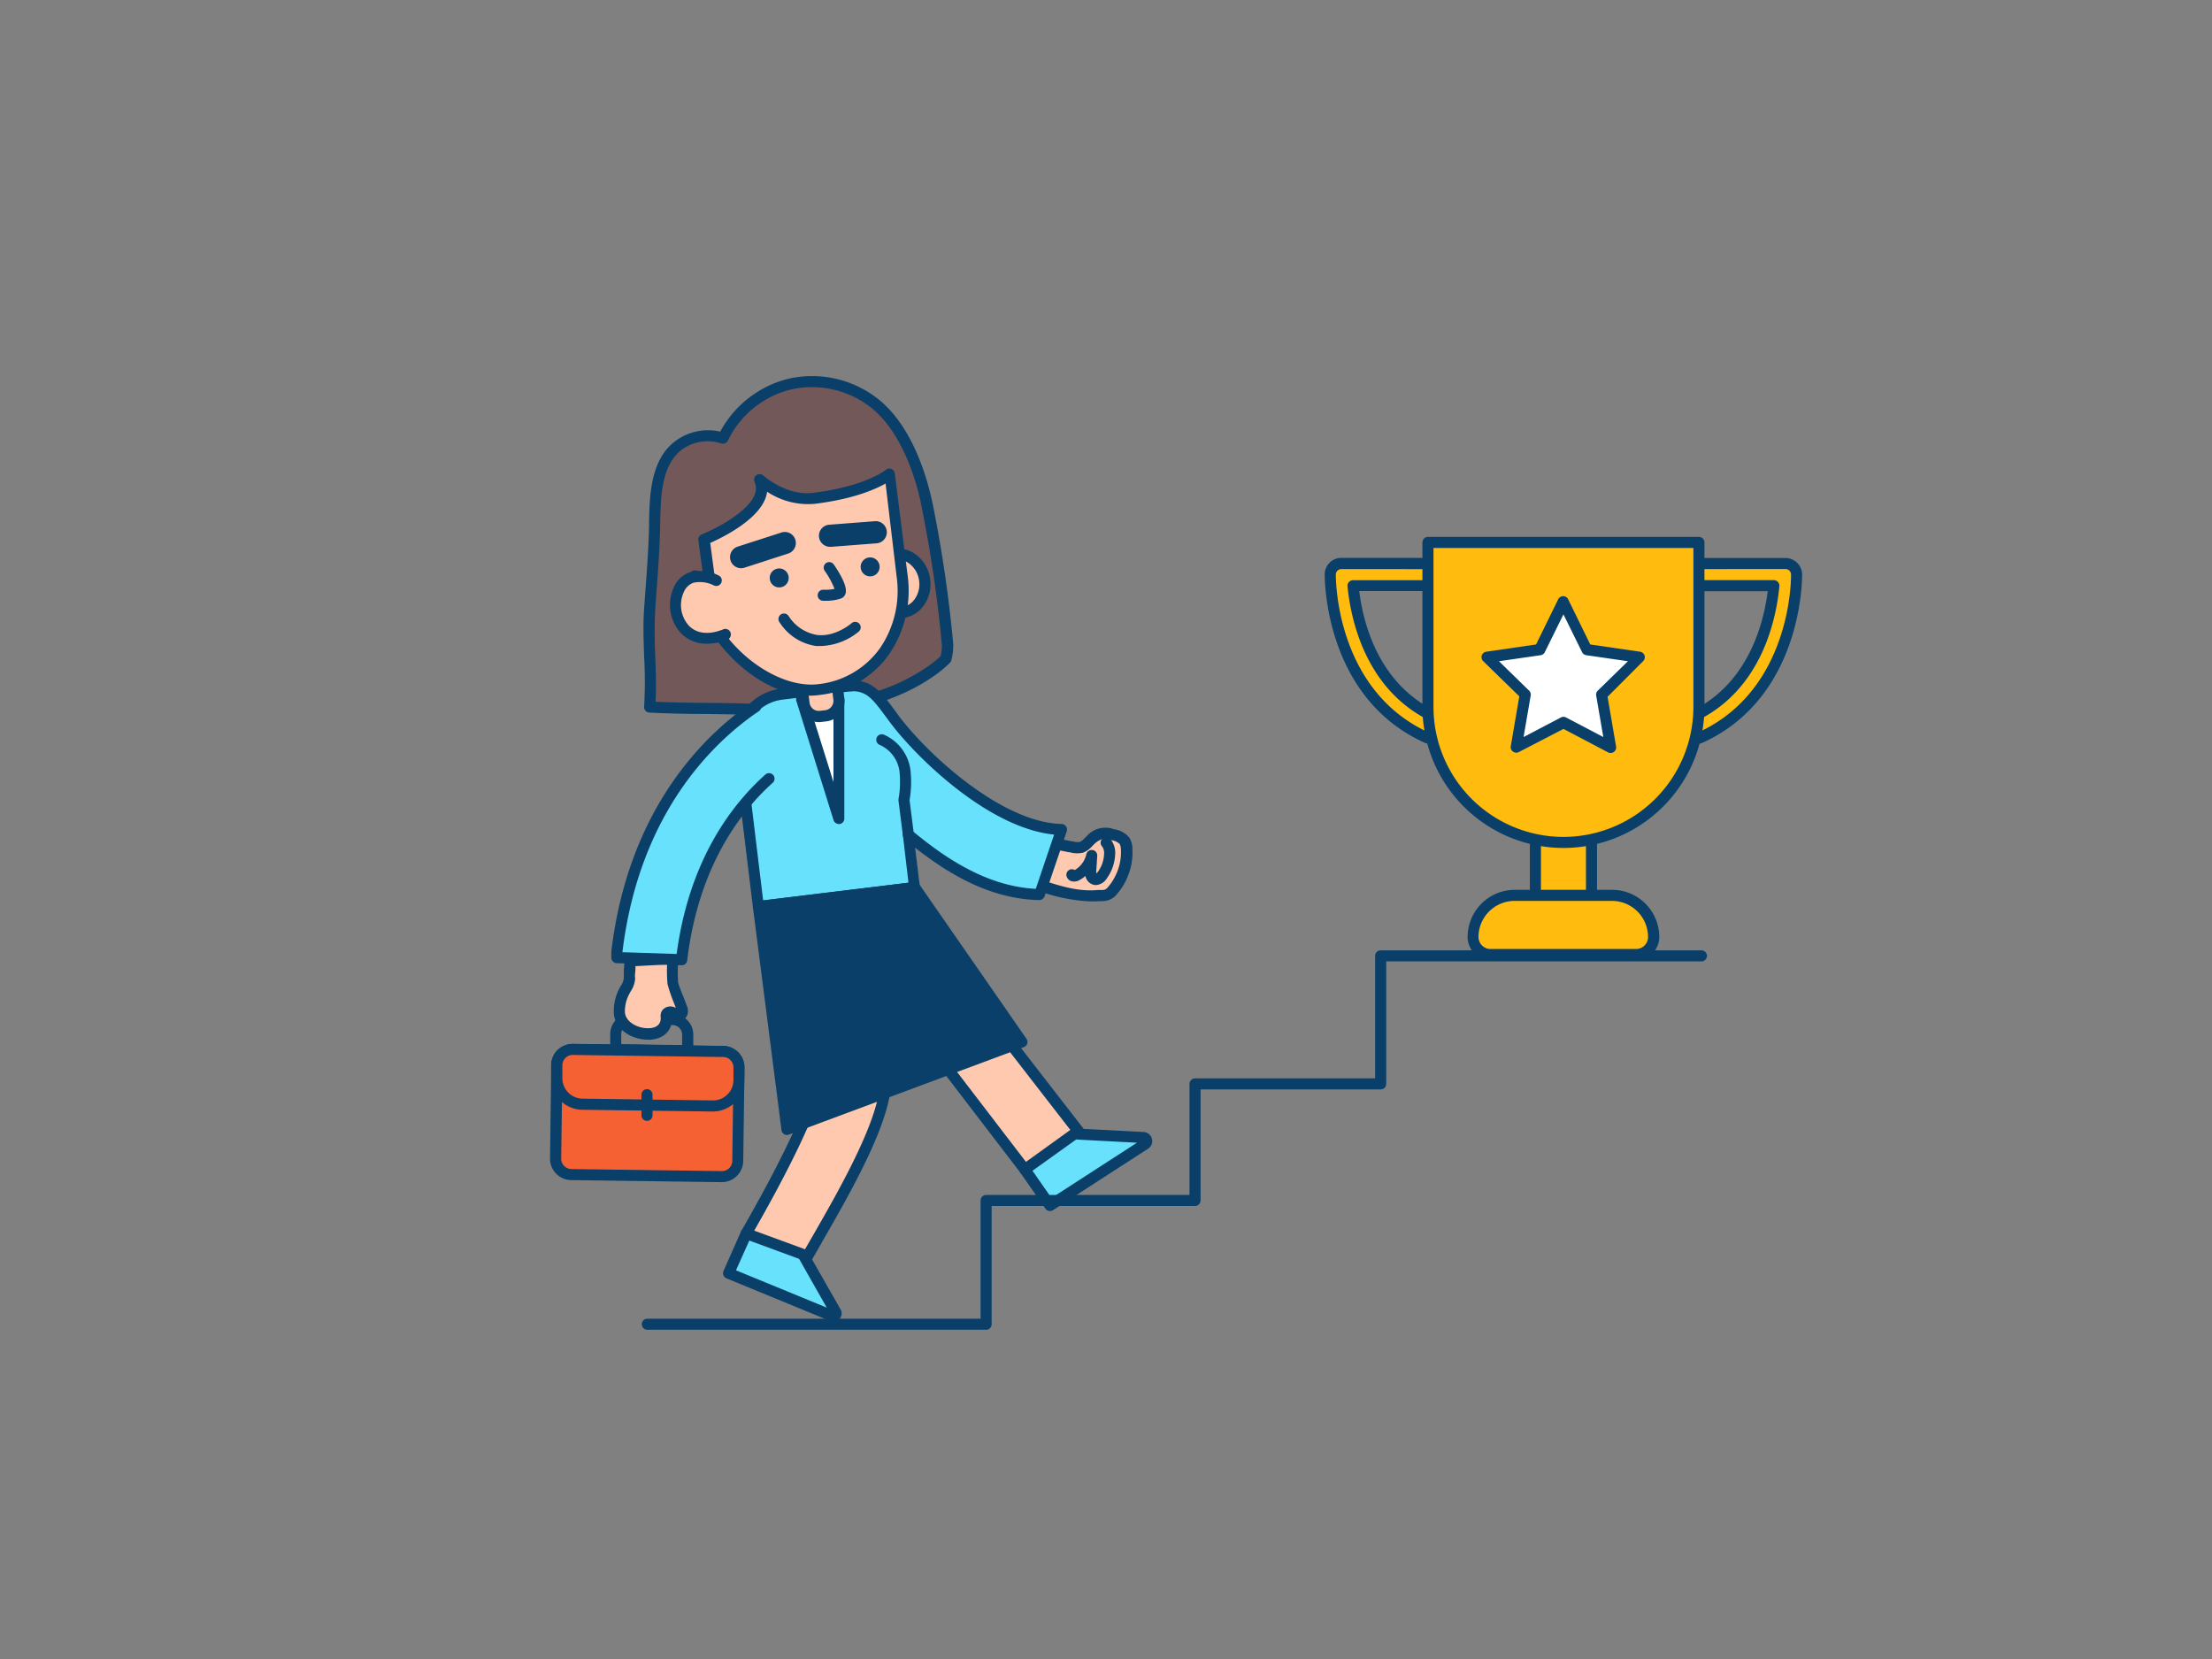 <svg xmlns="http://www.w3.org/2000/svg" viewBox="0 0 400 300"><rect x="0" y="0" width="400" height="300" fill="#808080" stroke="none"/><g id="_164_career_outline" data-name="#164_career_outline"><rect x="100.57" y="189.94" width="32.95" height="22.65" rx="2.88" transform="translate(2.76 -1.58) rotate(0.78)" fill="#f56132"/><path d="M130.52,213.77h-.05l-27.18-.37a3.88,3.88,0,0,1-3.83-3.93l.23-16.89a3.87,3.87,0,0,1,1.17-2.73,3.94,3.94,0,0,1,2.76-1.09l27.19.37a3.88,3.88,0,0,1,3.82,3.93l-.23,16.88A3.89,3.89,0,0,1,130.52,213.77Zm0-2a1.86,1.86,0,0,0,1.9-1.85l.23-16.89a1.88,1.88,0,0,0-1.85-1.9l-27.19-.37a1.78,1.78,0,0,0-1.33.53,1.88,1.88,0,0,0-.57,1.32l-.23,16.88a1.88,1.88,0,0,0,1.85,1.91Z" fill="#093f68"/><path d="M124.35,191h0l-13-.18a1,1,0,0,1-1-1l0-2.87a3.74,3.74,0,0,1,3.73-3.68h.05l7.56.11a3.73,3.73,0,0,1,3.68,3.77l0,2.87a1.05,1.05,0,0,1-.31.71A1,1,0,0,1,124.35,191Zm-12-2.17,11,.15,0-1.86a1.74,1.74,0,0,0-1.71-1.75l-7.56-.11a1.74,1.74,0,0,0-1.75,1.71Z" fill="#093f68"/><path d="M103.54,189.94h27.19a2.88,2.88,0,0,1,2.88,2.88v2.29a4.71,4.71,0,0,1-4.71,4.71H105.37a4.71,4.71,0,0,1-4.71-4.71v-2.29A2.88,2.88,0,0,1,103.54,189.94Z" transform="translate(2.67 -1.58) rotate(0.78)" fill="#f56132"/><path d="M128.89,201h-.08l-23.52-.32a5.71,5.71,0,0,1-5.63-5.78l0-2.3a3.87,3.87,0,0,1,1.17-2.73,3.94,3.94,0,0,1,2.76-1.09l27.19.37a3.88,3.88,0,0,1,3.82,3.93l0,2.29A5.72,5.72,0,0,1,128.89,201Zm-25.32-10.24a1.85,1.85,0,0,0-1.31.54,1.88,1.88,0,0,0-.57,1.32l0,2.29a3.7,3.7,0,0,0,3.66,3.76l23.52.32h0a3.68,3.68,0,0,0,3.76-3.65l0-2.3a1.88,1.88,0,0,0-1.85-1.9l-27.19-.37Z" fill="#093f68"/><path d="M117,202.69h0a1,1,0,0,1-1-1l0-3.74a1,1,0,0,1,1-1,1,1,0,0,1,1,1l0,3.74A1,1,0,0,1,117,202.69Z" fill="#093f68"/><path d="M137.61,71.62a18,18,0,0,1,5.69-2.27,18.23,18.23,0,0,1,15.46,4.1c4.89,4.3,7.64,11.8,8.92,18a239.6,239.6,0,0,1,3.68,25.15,10.79,10.79,0,0,1-.32,2.52s-9.63,10.45-32.25,9.26c-7.08-.38-14.2-.2-21.31-.54.46-5.93-.4-11.9,0-17.78.33-4.93.78-9.85.89-14.86s0-11.64,4.54-14.83a9,9,0,0,1,7.82-1.16A18.22,18.22,0,0,1,137.61,71.62Z" fill="#725858"/><path d="M142.39,129.49q-1.77,0-3.66-.09c-3.63-.19-7.35-.24-10.94-.29-3.39,0-6.9-.08-10.36-.25a1,1,0,0,1-.7-.33,1,1,0,0,1-.25-.74,80.37,80.37,0,0,0,0-9.05c-.1-2.86-.21-5.82,0-8.72.09-1.31.19-2.62.28-3.92.26-3.56.53-7.24.61-10.91l0-.72c.1-4.88.23-11.56,5-14.89a9.93,9.93,0,0,1,7.87-1.53,19.31,19.31,0,0,1,6.89-7.28h0a18.75,18.75,0,0,1,6-2.4,19.27,19.27,0,0,1,16.32,4.33c5.75,5.06,8.26,13.81,9.24,18.57a238.39,238.39,0,0,1,3.69,25.25,10.88,10.88,0,0,1-.34,2.86,1,1,0,0,1-.23.44C171.39,120.24,162.61,129.49,142.39,129.49Zm-23.85-2.58c3.1.13,6.23.17,9.27.2,3.62,0,7.36.1,11,.29,20.26,1.07,29.9-7.41,31.29-8.76a8.45,8.45,0,0,0,.23-1.93,234.43,234.43,0,0,0-3.66-25C166,88,163.61,79.05,158.1,74.2a17.23,17.23,0,0,0-14.6-3.87,16.76,16.76,0,0,0-5.37,2.15h0a17.16,17.16,0,0,0-6.5,7.18,1,1,0,0,1-1.22.52,7.9,7.9,0,0,0-6.93,1c-3.89,2.75-4,8.6-4.1,13.3l0,.73c-.08,3.71-.35,7.42-.61,11-.1,1.31-.19,2.61-.28,3.91a83.5,83.5,0,0,0,0,8.52C118.59,121.36,118.69,124.14,118.54,126.91Z" fill="#093f68"/><path d="M187.54,151.78c2,.46,4,.83,6,1.24a4.29,4.29,0,0,0,2.1.14,4.73,4.73,0,0,0,1.5-1.18,3.5,3.5,0,0,1,4.07-1.09,3.32,3.32,0,0,1,2.17,1.11,2.91,2.91,0,0,1,.39,1.42,10.7,10.7,0,0,1-1.15,5.47,10,10,0,0,1-1.61,2.32c-.67.71-1.36.61-2.3.7-4.88.47-9.27-1.57-13.85-2.89C184.9,159,187.29,152.46,187.54,151.78Z" fill="#ffc9b0"/><path d="M197.22,163a31,31,0,0,1-9.67-2c-1-.33-2-.65-3-.94h0a1,1,0,0,1-.68-1.24,1.11,1.11,0,0,1,.12-.27c.18-.39.94-2.4,2.59-6.94a1.1,1.1,0,0,1,1.2-.72c1.27.29,2.55.55,3.84.81l2.09.42.19,0a3.21,3.21,0,0,0,1.4.13,2.72,2.72,0,0,0,.78-.63l.36-.34a4.49,4.49,0,0,1,5-1.33,4.29,4.29,0,0,1,2.78,1.53,3.75,3.75,0,0,1,.55,1.91,11.51,11.51,0,0,1-1.25,6,11.14,11.14,0,0,1-1.77,2.56,3.32,3.32,0,0,1-2.5,1l-.44,0C198.23,163,197.72,163,197.22,163Zm-11.08-4.61c.68.21,1.36.44,2,.66,3.5,1.15,6.82,2.23,10.39,1.89l.5,0c.69,0,.9-.07,1.18-.36a8.93,8.93,0,0,0,1.43-2.09,9.44,9.44,0,0,0,1.05-4.94,2.06,2.06,0,0,0-.22-.93,2.61,2.61,0,0,0-1.55-.69,4.07,4.07,0,0,0-1.74-.15,4,4,0,0,0-1.44,1,4,4,0,0,0-.29.29,4.15,4.15,0,0,1-1.59,1.11,4.72,4.72,0,0,1-2.43-.07l-.18,0c-.69-.15-1.38-.28-2.08-.42l-3-.63C187.2,155.62,186.58,157.31,186.14,158.37Zm1.4-6.59.93.34Z" fill="#093f68"/><path d="M145.31,228.47,134.94,223c9.07-15.73,13.86-26.86,13.46-30.81-.32-3.14,10.82-6.49,11.71,2.33C161,202.93,149.07,221.49,145.31,228.47Z" fill="#ffc9b0"/><path d="M145.31,229.47a1,1,0,0,1-.46-.12l-10.37-5.43a1,1,0,0,1-.5-.6,1,1,0,0,1,.1-.78c8.72-15.14,13.71-26.44,13.32-30.21a3.28,3.28,0,0,1,1.63-2.88,9,9,0,0,1,8.24-.92c1.55.7,3.47,2.29,3.83,5.93.73,7.22-7.12,20.87-12.31,29.89-1,1.82-1.95,3.38-2.6,4.59A1,1,0,0,1,145.31,229.47Zm-9-6.83,8.58,4.49c.59-1.08,1.33-2.35,2.15-3.77,4.75-8.27,12.72-22.12,12.05-28.7-.21-2.16-1.11-3.61-2.66-4.31a6.88,6.88,0,0,0-6.25.73c-.63.45-.83.85-.81,1C150,197.75,141.69,213.27,136.33,222.64Z" fill="#093f68"/><polygon points="185.32 211.48 146.29 160.54 153.67 151.23 195.48 205.17 185.32 211.48" fill="#ffc9b0"/><path d="M185.33,212.48a1,1,0,0,1-.8-.4l-39-50.93a1,1,0,0,1,0-1.23l7.37-9.31a.85.85,0,0,1,.79-.38,1,1,0,0,1,.79.38l41.81,53.95a1,1,0,0,1,.19.79,1,1,0,0,1-.46.67l-10.15,6.31A1,1,0,0,1,185.33,212.48Zm-37.77-51.93,38,49.6,8.44-5.24-40.35-52.06Z" fill="#093f68"/><path d="M161.41,129.59c-3.07-4.18-4.34-6-8.54-5.46l-11.5,1.4a8.81,8.81,0,0,0-7.69,9.82l3.48,28.58,28.27-3.44L164.27,151c6.92,5.71,14.76,10.6,23.73,10.79L192,150C180.4,149.76,166.49,136.65,161.41,129.59Z" fill="#68e1fd"/><path d="M137.15,164.93a1,1,0,0,1-1-.88l-3.48-28.58a9.84,9.84,0,0,1,8.57-10.94l11.5-1.4c4.75-.57,6.39,1.68,9.38,5.76l.08.11h0c4.94,6.86,18.74,19.76,29.78,20a1,1,0,0,1,.79.43,1,1,0,0,1,.13.89l-4,11.76a1.06,1.06,0,0,1-1,.68c-9-.19-16.57-4.88-22.42-9.47l.86,7.08a1,1,0,0,1-.21.74,1,1,0,0,1-.66.37l-28.27,3.44Zm17-39.89a10,10,0,0,0-1.17.08l-11.5,1.4a7.83,7.83,0,0,0-6.82,8.71L138,162.82l26.28-3.2-1-8.53a1,1,0,0,1,1.63-.9c5.68,4.7,13.32,10.08,22.39,10.54l3.32-9.81c-12.1-1.18-25.56-14.55-30-20.74l-.09-.11C157.91,126.52,156.83,125,154.16,125Z" fill="#093f68"/><polygon points="144.97 126.44 151.73 148.02 151.69 126.44 144.97 126.44" fill="#fff"/><path d="M151.73,149a1,1,0,0,1-1-.7L144,126.74a1,1,0,0,1,.15-.89,1,1,0,0,1,.8-.41h6.73a1,1,0,0,1,1,1l0,21.58a1,1,0,0,1-.85,1Zm-5.4-21.58,4.39,14,0-14Z" fill="#093f68"/><path d="M145.32,123.18h6.34a0,0,0,0,1,0,0v3.65a2.69,2.69,0,0,1-2.69,2.69h-1a2.69,2.69,0,0,1-2.69-2.69v-3.65A0,0,0,0,1,145.32,123.18Z" transform="translate(-14.18 18.86) rotate(-6.94)" fill="#ffc9b0"/><path d="M148.06,130.58a3.69,3.69,0,0,1-3.65-3.25l-.45-3.62a1,1,0,0,1,.21-.74,1,1,0,0,1,.67-.38l6.29-.76a1,1,0,0,1,1.12.87l.44,3.62a3.7,3.7,0,0,1-3.22,4.12h0l-.95.11A3.55,3.55,0,0,1,148.06,130.58Zm1.29-1.14h0Zm-3.28-5,.32,2.63a1.69,1.69,0,0,0,.64,1.13,1.65,1.65,0,0,0,1.25.34l.95-.11a1.7,1.7,0,0,0,1.47-1.89l-.32-2.63Z" fill="#093f68"/><ellipse cx="162.5" cy="105.52" rx="4.75" ry="5.31" transform="translate(-11.56 20.4) rotate(-6.94)" fill="#ffc9b0"/><path d="M162.62,111.82a6.14,6.14,0,0,1-5.83-5.61,6.63,6.63,0,0,1,1.1-4.59,5.41,5.41,0,0,1,8.15-1,6.59,6.59,0,0,1,2.17,4.19h0a6.61,6.61,0,0,1-1.1,4.59,5.47,5.47,0,0,1-3.85,2.37A4.58,4.58,0,0,1,162.62,111.82Zm-.24-10.61a2.69,2.69,0,0,0-.4,0,3.5,3.5,0,0,0-2.45,1.53,4.61,4.61,0,0,0-.76,3.2A4.08,4.08,0,0,0,163,109.8a3.48,3.48,0,0,0,2.45-1.53,4.62,4.62,0,0,0,.76-3.21h0a4.62,4.62,0,0,0-1.51-2.92A3.49,3.49,0,0,0,162.38,101.21Z" fill="#093f68"/><path d="M148.09,124.71c-10.35,1.26-21.18-10.39-22.42-20.58l2.58.63-1-7.2s12.55-5,10.11-10.83c0,0,4.36,4.06,9.82,3.38,10.05-1.25,13.66-4.39,13.66-4.39l2.25,18.43C164.37,114.34,158.45,123.45,148.09,124.71Z" fill="#ffc9b0"/><path d="M146.56,125.8c-10.38,0-20.66-11.52-21.88-21.55a1,1,0,0,1,1.23-1.09l1.15.28-.77-5.75a1,1,0,0,1,.63-1.06c2.18-.87,8.16-3.85,9.52-7.09a3,3,0,0,0,0-2.42,1,1,0,0,1,1.6-1.12s4.12,3.73,9,3.12c9.54-1.18,13.1-4.13,13.13-4.15a1,1,0,0,1,1-.18,1,1,0,0,1,.63.81L164.12,104a20.45,20.45,0,0,1-3.35,14.33,17.73,17.73,0,0,1-12.56,7.34A13,13,0,0,1,146.56,125.8ZM126.9,105.46c2.16,10.92,13.21,19.21,21.07,18.26h0a15.78,15.78,0,0,0,11.17-6.52,18.4,18.4,0,0,0,3-12.93l-2-16.83c-1.93,1.09-5.9,2.81-12.74,3.66a13.38,13.38,0,0,1-8.68-2.18,5.54,5.54,0,0,1-.38,1.39c-1.66,3.94-7.78,6.93-9.91,7.87l.86,6.45a1,1,0,0,1-1.23,1.1Z" fill="#093f68"/><ellipse cx="140.9" cy="104.51" rx="1.72" ry="1.72" transform="translate(-11.59 17.79) rotate(-6.94)" fill="#093f68"/><circle cx="157.35" cy="102.51" r="1.72" fill="#093f68"/><path d="M149.32,108.64h-.46a1,1,0,0,1-1-1,1,1,0,0,1,1.05-1,8,8,0,0,0,2-.15,15.33,15.33,0,0,0-1.78-3.27,1,1,0,1,1,1.65-1.13c1.18,1.71,2.5,4,2.12,5.25a1.37,1.37,0,0,1-.83.89A8.23,8.23,0,0,1,149.32,108.64Z" fill="#093f68"/><path d="M134,102.75a2,2,0,0,1-.61-3.9l7.81-2.52a2,2,0,1,1,1.23,3.8l-7.81,2.53A2.21,2.21,0,0,1,134,102.75Z" fill="#093f68"/><path d="M150.17,98.88a2,2,0,0,1-.15-4l8.19-.63a2,2,0,0,1,.3,4l-8.18.63Z" fill="#093f68"/><path d="M129.54,105s-4.88-2.57-6.82,1.74,1.23,10.87,8.44,8" fill="#ffc9b0"/><path d="M127.82,116.4a6.34,6.34,0,0,1-4.7-1.92,7.55,7.55,0,0,1-1.31-8.17,4.87,4.87,0,0,1,2.91-2.81,7.5,7.5,0,0,1,5.29.59,1,1,0,0,1-.93,1.77,5.53,5.53,0,0,0-3.72-.47,3,3,0,0,0-1.73,1.74,5.57,5.57,0,0,0,.93,6c1.42,1.48,3.64,1.72,6.23.67a1,1,0,0,1,.75,1.86A10.1,10.1,0,0,1,127.82,116.4Z" fill="#093f68"/><path d="M148.48,116.82c-.29,0-.59,0-.89,0a9.44,9.44,0,0,1-6.59-4.24,1,1,0,1,1,1.61-1.18,7.56,7.56,0,0,0,5.2,3.43c3.29.36,6.11-2.08,6.14-2.1a1,1,0,1,1,1.32,1.5A11.37,11.37,0,0,1,148.48,116.82Z" fill="#093f68"/><path d="M185.33,211.48l4.54,6.52,17.23-11.13a.64.64,0,0,0-.43-1.16l-12.42-.66Z" fill="#68e1fd"/><path d="M189.87,219a1,1,0,0,1-.82-.43l-4.55-6.52a1,1,0,0,1,.24-1.38l8.93-6.43a1,1,0,0,1,.63-.19l12.37.65a1.65,1.65,0,0,1,1.59,1.08,1.63,1.63,0,0,1-.57,1.89l-17.28,11.17A1,1,0,0,1,189.87,219Zm-3.16-7.29,3.43,4.93,15.46-10-11-.58Z" fill="#093f68"/><path d="M134.94,223l-3.18,7.17,18.77,7.73a.47.47,0,0,0,.59-.67L145.2,226.8Z" fill="#68e1fd"/><path d="M150.71,239a1.36,1.36,0,0,1-.56-.11l-18.77-7.72a1,1,0,0,1-.55-.55,1,1,0,0,1,0-.78l3.18-7.18a1,1,0,0,1,1.26-.53l10.25,3.76a1,1,0,0,1,.53.45L152,236.78a1.43,1.43,0,0,1-.17,1.69A1.46,1.46,0,0,1,150.71,239Zm-17.62-9.29,16.41,6.75-5-8.82-9-3.31Z" fill="#093f68"/><path d="M114,173.72c-.13,1-.14,2.1-.19,3.15a7.16,7.16,0,0,1-1.1,2.63,7.59,7.59,0,0,0-.71,3.57c.22,4.4,8.65,5.55,8.47,1a1.31,1.31,0,0,1,.09-.71c.25-.41.88-.27,1.32-.07s1,.4,1.36,0a1.11,1.11,0,0,0,0-1.06c-.51-1.48-1.18-2.93-1.58-4.45a21,21,0,0,1,.08-4.33Z" fill="#ffc9b0"/><path d="M117.11,188c-2.89,0-6-1.89-6.11-4.85a8.73,8.73,0,0,1,.8-4c.14-.31.3-.59.46-.87a3.16,3.16,0,0,0,.55-1.39c0-.31,0-.61,0-.92,0-.75.06-1.53.16-2.3a1,1,0,0,1,.95-.88l7.72-.28h.06a1,1,0,0,1,1,1,1.15,1.15,0,0,1-.08.41,33.71,33.71,0,0,0,0,3.74,28.27,28.27,0,0,0,1,2.69c.21.54.42,1.08.61,1.63a2.08,2.08,0,0,1-.18,2c-.32.38-1.08.92-2.53.25,0,2.2-1.58,3.68-4.08,3.79Zm-2.2-13.29c0,.43,0,.86-.06,1.3s0,.63,0,1a4.78,4.78,0,0,1-.81,2.28c-.13.23-.26.46-.38.71A6.69,6.69,0,0,0,113,183c.09,1.83,2.37,3,4.31,2.93.83,0,2.23-.33,2.17-1.89a2,2,0,0,1,.22-1.26,1.88,1.88,0,0,1,2.51-.51c-.16-.44-.33-.88-.5-1.31a28.66,28.66,0,0,1-1-3,27.39,27.39,0,0,1-.08-3.55Zm6.87-.25Zm0,0Zm0,0Zm.14,0h0Zm0,0Z" fill="#093f68"/><path d="M139,140.85c-5.94,5.35-13.68,15.44-15.75,32.7l-11.73-.38s0-.68,0-1c3.15-26.23,17.52-39.23,25.11-44.36" fill="#68e1fd"/><path d="M123.27,174.55h0l-11.72-.38a1,1,0,0,1-1-1c0-.08,0-.75,0-1.15,3.16-26.32,17.36-39.54,25.55-45.07a1,1,0,0,1,1.12,1.66c-7.9,5.33-21.59,18.09-24.67,43.58l9.81.32c2.25-16.91,9.89-26.94,16-32.41a1,1,0,1,1,1.33,1.49c-5.92,5.33-13.4,15.22-15.42,32.07A1,1,0,0,1,123.27,174.55Z" fill="#093f68"/><path d="M164.27,152a1,1,0,0,1-1-.88l-.79-6.31a1,1,0,0,1,0-.3,18,18,0,0,0,.16-5.14,6.11,6.11,0,0,0-3.54-4.66,1,1,0,0,1-.58-1.29,1,1,0,0,1,1.29-.58,8.13,8.13,0,0,1,4.8,6.19,19.69,19.69,0,0,1-.13,5.67l.78,6.17a1,1,0,0,1-.87,1.12Z" fill="#093f68"/><polygon points="137.16 163.93 142.32 204.24 184.81 188.42 165.43 160.49 137.16 163.93" fill="#093f68"/><path d="M142.32,205.24a1,1,0,0,1-1-.88l-5.17-40.3a1,1,0,0,1,.87-1.12l28.27-3.44a1,1,0,0,1,.95.42l19.38,27.93a1,1,0,0,1,.13.87,1,1,0,0,1-.6.63l-42.49,15.82A.84.84,0,0,1,142.32,205.24Zm-4-40.44,4.87,38.06,40.1-14.93L165,161.56Z" fill="#093f68"/><path d="M200.07,152.51a3,3,0,0,1,.56,2.09,6.82,6.82,0,0,1-1.26,3.64c-.33.46-.85.92-1.4.78a1.09,1.09,0,0,1-.7-.77,3,3,0,0,1-.05-1.08l.16-2.47a5.46,5.46,0,0,1-2.73,3.59c-.29.15-.77.21-.86-.11" fill="#ffc9b0"/><path d="M198.18,160.05a1.53,1.53,0,0,1-.47-.07,2,2,0,0,1-1.4-1.45c0-.05,0-.1,0-.15a6,6,0,0,1-1.15.79,1.87,1.87,0,0,1-1.55.13,1.31,1.31,0,0,1-.74-.85,1,1,0,0,1,.69-1.23,1,1,0,0,1,.79.11,4.42,4.42,0,0,0,2.09-2.84,1,1,0,0,1,1.12-.78,1,1,0,0,1,.86,1l-.16,2.48a2.57,2.57,0,0,0,0,.74h0a1.25,1.25,0,0,0,.31-.33,5.8,5.8,0,0,0,1.08-3.11,2.12,2.12,0,0,0-.31-1.38,1,1,0,1,1,1.5-1.31,3.83,3.83,0,0,1,.81,2.78,7.94,7.94,0,0,1-1.45,4.18A2.54,2.54,0,0,1,198.18,160.05Zm.11-2h0Z" fill="#093f68"/><path d="M306.65,133.54a2,2,0,0,1-1.82-1.17,2,2,0,0,1,1-2.65c12.11-5.5,14.48-18.77,14.95-23.81H306.93a2,2,0,0,1,0-4h15.95a2,2,0,0,1,2,2c0,.88,0,21.56-17.4,29.48A2,2,0,0,1,306.65,133.54Z" fill="#ffbc0e"/><path d="M306.65,134.54a3,3,0,0,1-1.24-5.73c10.78-4.9,13.54-16.23,14.25-21.9H306.93a3,3,0,0,1,0-6h15.95a3,3,0,0,1,3,3c0,.91,0,22.21-18,30.4A3.1,3.1,0,0,1,306.65,134.54Zm.28-31.63a1,1,0,0,0,0,2h13.84a1,1,0,0,1,.74.33,1,1,0,0,1,.26.77c-.52,5.51-3,18.95-15.53,24.62a1,1,0,0,0-.5,1.33,1,1,0,0,0,1.32.5c16.84-7.66,16.83-27.71,16.82-28.56a1,1,0,0,0-1-1Z" fill="#093f68"/><path d="M258.79,133.54a2,2,0,0,1-.83-.17c-17.41-7.92-17.41-28.6-17.4-29.48a2,2,0,0,1,2-2h15.95a2,2,0,0,1,0,4H244.67c.47,5,2.84,18.31,15,23.81a2,2,0,0,1,1,2.65A2,2,0,0,1,258.79,133.54Z" fill="#ffbc0e"/><path d="M258.79,134.54a3.1,3.1,0,0,1-1.24-.26c-18-8.19-18-29.49-18-30.4a3,3,0,0,1,3-3h15.95a3,3,0,0,1,0,6H245.79c.7,5.67,3.45,17,14.24,21.9a3,3,0,0,1-1.24,5.73Zm-16.23-31.63a1,1,0,0,0-1,1c0,.85,0,20.9,16.82,28.56a1,1,0,0,0,1.32-.5,1,1,0,0,0-.49-1.33c-12.49-5.67-15-19.11-15.54-24.63a1,1,0,0,1,.26-.76,1,1,0,0,1,.74-.33h13.84a1,1,0,0,0,0-2Z" fill="#093f68"/><rect x="277.65" y="142.51" width="10.14" height="23.69" fill="#ffbc0e"/><path d="M287.79,167.2H277.65a1,1,0,0,1-1-1V142.51a1,1,0,0,1,1-1h10.14a1,1,0,0,1,1,1V166.2A1,1,0,0,1,287.79,167.2Zm-9.14-2h8.14V143.51h-8.14Z" fill="#093f68"/><path d="M258.22,98.09h49a0,0,0,0,1,0,0v29.75a24.5,24.5,0,0,1-24.5,24.5h0a24.5,24.5,0,0,1-24.5-24.5V98.09A0,0,0,0,1,258.22,98.09Z" fill="#ffbc0e"/><path d="M282.72,153.34a25.53,25.53,0,0,1-25.5-25.49V98.09a1,1,0,0,1,1-1h49a1,1,0,0,1,1,1v29.76A25.53,25.53,0,0,1,282.72,153.34Zm-23.5-54.25v28.76a23.52,23.52,0,0,0,23.5,23.49h0a23.52,23.52,0,0,0,23.5-23.49V99.09Z" fill="#093f68"/><path d="M273.91,161.91h17.61a7.52,7.52,0,0,1,7.52,7.52v0a3.18,3.18,0,0,1-3.18,3.18H269.57a3.18,3.18,0,0,1-3.18-3.18v0A7.52,7.52,0,0,1,273.91,161.91Z" fill="#ffbc0e"/><path d="M295.88,173.61H269.57a4.18,4.18,0,0,1-4.18-4.17,8.54,8.54,0,0,1,8.52-8.53h17.62a8.54,8.54,0,0,1,8.52,8.53A4.17,4.17,0,0,1,295.88,173.61Zm-22-10.7a6.54,6.54,0,0,0-6.52,6.53,2.18,2.18,0,0,0,2.18,2.17h26.31a2.17,2.17,0,0,0,2.17-2.17,6.54,6.54,0,0,0-6.52-6.53Z" fill="#093f68"/><polygon points="282.72 108.84 286.99 117.49 296.53 118.87 289.63 125.6 291.25 135.11 282.72 130.62 274.19 135.11 275.81 125.6 268.91 118.87 278.45 117.49 282.72 108.84" fill="#fff"/><path d="M274.18,136.11a1,1,0,0,1-.58-.19,1,1,0,0,1-.4-1l1.54-9-6.53-6.36a1,1,0,0,1,.56-1.71l9-1.31,4-8.17a1,1,0,0,1,.9-.56h0a1,1,0,0,1,.9.56l4,8.17,9,1.31a1,1,0,0,1,.56,1.71L290.7,126l1.54,9a1,1,0,0,1-1.45,1.05l-8.07-4.24L274.65,136A1,1,0,0,1,274.18,136.11Zm-3.12-16.54,5.45,5.32a1,1,0,0,1,.29.88l-1.29,7.51,6.75-3.54a1,1,0,0,1,.93,0l6.74,3.54-1.29-7.51a1,1,0,0,1,.29-.88l5.45-5.32-7.54-1.09a1,1,0,0,1-.75-.55l-3.37-6.83-3.37,6.83a1,1,0,0,1-.75.55Z" fill="#093f68"/><path d="M178.32,240.46H117.06a1,1,0,1,1,0-2h60.26V217.09a1,1,0,0,1,1-1H215.1V196a1,1,0,0,1,1-1h32.57V172.85a1,1,0,0,1,1-1h58a1,1,0,0,1,0,2h-57V196a1,1,0,0,1-1,1H217.1v20.08a1,1,0,0,1-1,1H179.32v21.37A1,1,0,0,1,178.32,240.46Z" fill="#093f68"/></g></svg>